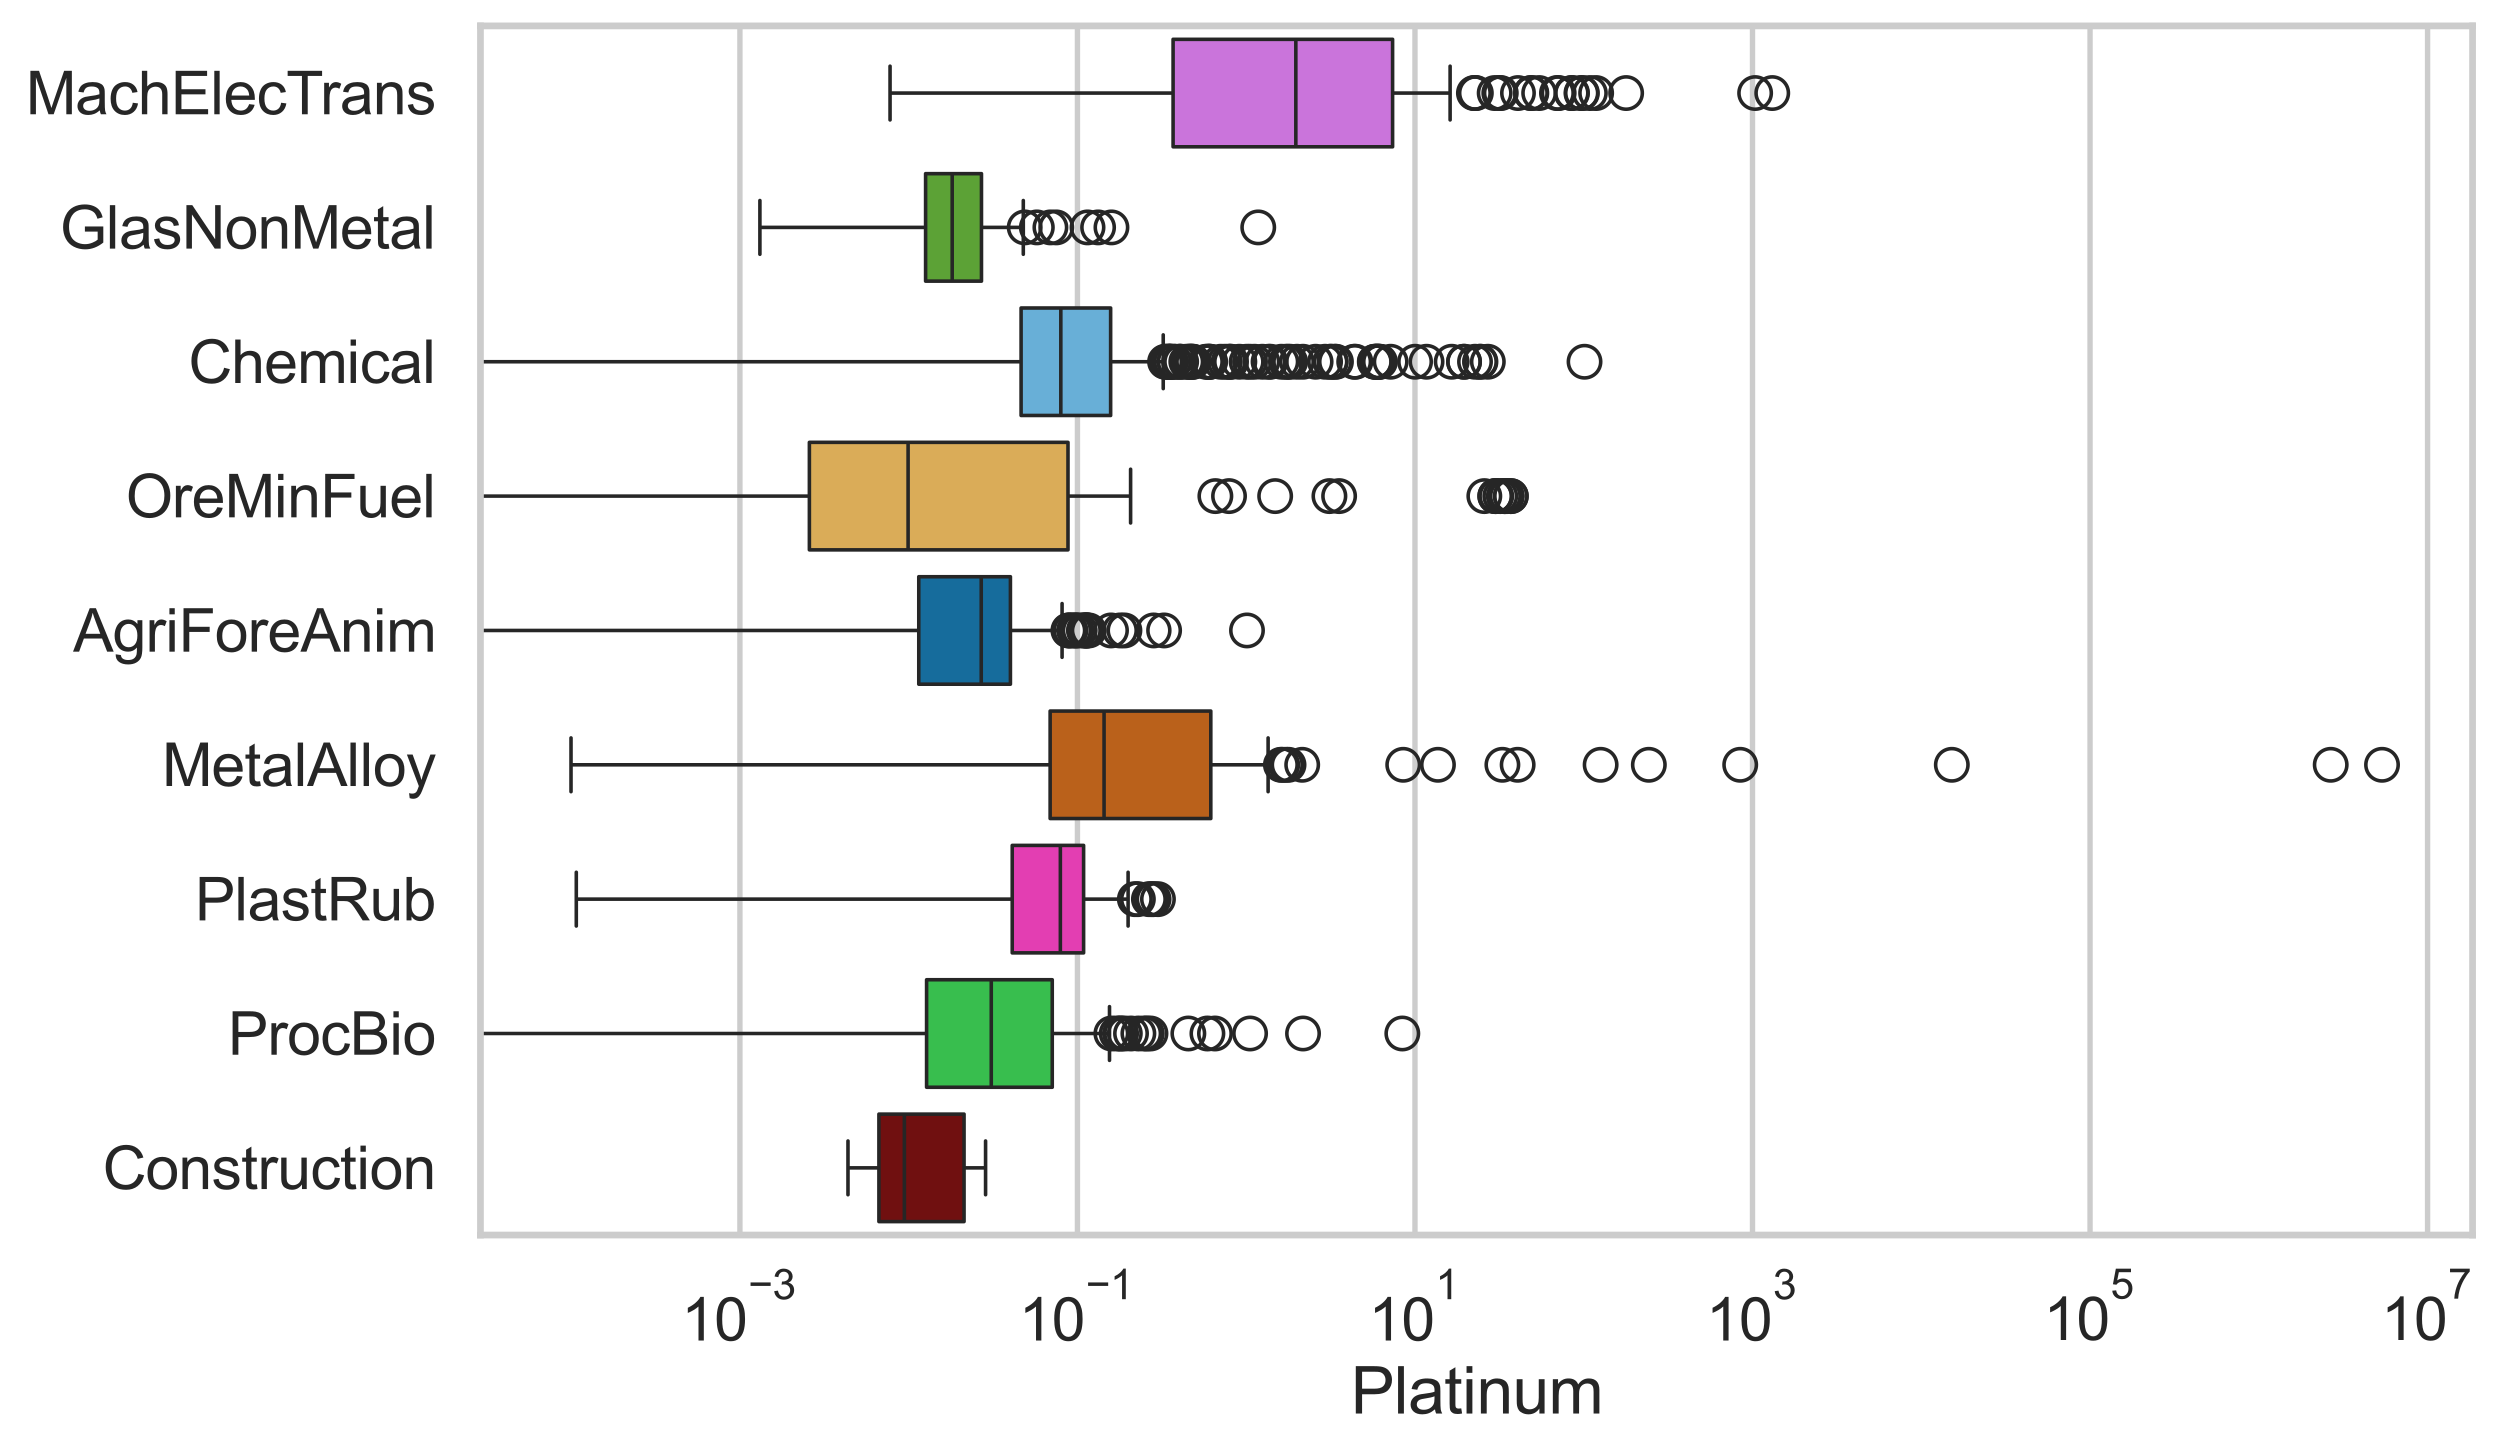 <?xml version="1.0" encoding="utf-8" standalone="no"?>
<!DOCTYPE svg PUBLIC "-//W3C//DTD SVG 1.1//EN"
  "http://www.w3.org/Graphics/SVG/1.1/DTD/svg11.dtd">
<svg xmlns:xlink="http://www.w3.org/1999/xlink" width="695.664pt" height="404.121pt" viewBox="0 0 695.664 404.121" xmlns="http://www.w3.org/2000/svg" version="1.1">
 <defs>
  <style type="text/css">*{stroke-linejoin: round; stroke-linecap: butt}</style>
 </defs>
 <g id="figure_1">
  <g id="patch_1">
   <path d="M 0 404.121 
L 695.664 404.121 
L 695.664 0 
L 0 0 
z
" style="fill: #ffffff"/>
  </g>
  <g id="axes_1">
   <g id="patch_2">
    <path d="M 133.697 343.665 
L 688.031 343.665 
L 688.031 7.2 
L 133.697 7.2 
z
" style="fill: #ffffff"/>
   </g>
   <g id="matplotlib.axis_1">
    <g id="xtick_1">
     <g id="line2d_1">
      <path d="M 205.89 343.665 
L 205.89 7.2 
" clip-path="url(#p54bb81cac9)" style="fill: none; stroke: #cccccc; stroke-width: 1.5; stroke-linecap: round"/>
     </g>
     <g id="text_1">
      <!-- $\mathdefault{10^{-3}}$ -->
      <g style="fill: #262626" transform="translate(189.555 373.18) scale(0.165 -0.165)">
       <defs>
        <path id="ArialMT-31" d="M 2384 0 
L 1822 0 
L 1822 3584 
Q 1619 3391 1289 3197 
Q 959 3003 697 2906 
L 697 3450 
Q 1169 3672 1522 3987 
Q 1875 4303 2022 4600 
L 2384 4600 
L 2384 0 
z
" transform="scale(0.016)"/>
        <path id="ArialMT-30" d="M 266 2259 
Q 266 3072 433 3567 
Q 600 4063 929 4331 
Q 1259 4600 1759 4600 
Q 2128 4600 2406 4451 
Q 2684 4303 2865 4023 
Q 3047 3744 3150 3342 
Q 3253 2941 3253 2259 
Q 3253 1453 3087 958 
Q 2922 463 2592 192 
Q 2263 -78 1759 -78 
Q 1097 -78 719 397 
Q 266 969 266 2259 
z
M 844 2259 
Q 844 1131 1108 757 
Q 1372 384 1759 384 
Q 2147 384 2411 759 
Q 2675 1134 2675 2259 
Q 2675 3391 2411 3762 
Q 2147 4134 1753 4134 
Q 1366 4134 1134 3806 
Q 844 3388 844 2259 
z
" transform="scale(0.016)"/>
        <path id="ArialMT-2212" d="M 3381 1997 
L 356 1997 
L 356 2522 
L 3381 2522 
L 3381 1997 
z
" transform="scale(0.016)"/>
        <path id="ArialMT-33" d="M 269 1209 
L 831 1284 
Q 928 806 1161 595 
Q 1394 384 1728 384 
Q 2125 384 2398 659 
Q 2672 934 2672 1341 
Q 2672 1728 2419 1979 
Q 2166 2231 1775 2231 
Q 1616 2231 1378 2169 
L 1441 2663 
Q 1497 2656 1531 2656 
Q 1891 2656 2178 2843 
Q 2466 3031 2466 3422 
Q 2466 3731 2256 3934 
Q 2047 4138 1716 4138 
Q 1388 4138 1169 3931 
Q 950 3725 888 3313 
L 325 3413 
Q 428 3978 793 4289 
Q 1159 4600 1703 4600 
Q 2078 4600 2393 4439 
Q 2709 4278 2876 4000 
Q 3044 3722 3044 3409 
Q 3044 3113 2884 2869 
Q 2725 2625 2413 2481 
Q 2819 2388 3044 2092 
Q 3269 1797 3269 1353 
Q 3269 753 2831 336 
Q 2394 -81 1725 -81 
Q 1122 -81 723 278 
Q 325 638 269 1209 
z
" transform="scale(0.016)"/>
       </defs>
       <use xlink:href="#ArialMT-31" transform="translate(0 0.994)"/>
       <use xlink:href="#ArialMT-30" transform="translate(55.615 0.994)"/>
       <use xlink:href="#ArialMT-2212" transform="translate(112.973 70.688) scale(0.7)"/>
       <use xlink:href="#ArialMT-33" transform="translate(153.852 70.688) scale(0.7)"/>
      </g>
     </g>
    </g>
    <g id="xtick_2">
     <g id="line2d_2">
      <path d="M 299.814 343.665 
L 299.814 7.2 
" clip-path="url(#p54bb81cac9)" style="fill: none; stroke: #cccccc; stroke-width: 1.5; stroke-linecap: round"/>
     </g>
     <g id="text_2">
      <!-- $\mathdefault{10^{-1}}$ -->
      <g style="fill: #262626" transform="translate(283.479 373.18) scale(0.165 -0.165)">
       <use xlink:href="#ArialMT-31" transform="translate(0 0.994)"/>
       <use xlink:href="#ArialMT-30" transform="translate(55.615 0.994)"/>
       <use xlink:href="#ArialMT-2212" transform="translate(112.973 70.688) scale(0.7)"/>
       <use xlink:href="#ArialMT-31" transform="translate(153.852 70.688) scale(0.7)"/>
      </g>
     </g>
    </g>
    <g id="xtick_3">
     <g id="line2d_3">
      <path d="M 393.739 343.665 
L 393.739 7.2 
" clip-path="url(#p54bb81cac9)" style="fill: none; stroke: #cccccc; stroke-width: 1.5; stroke-linecap: round"/>
     </g>
     <g id="text_3">
      <!-- $\mathdefault{10^{1}}$ -->
      <g style="fill: #262626" transform="translate(380.786 373.18) scale(0.165 -0.165)">
       <use xlink:href="#ArialMT-31" transform="translate(0 0.994)"/>
       <use xlink:href="#ArialMT-30" transform="translate(55.615 0.994)"/>
       <use xlink:href="#ArialMT-31" transform="translate(112.973 70.688) scale(0.7)"/>
      </g>
     </g>
    </g>
    <g id="xtick_4">
     <g id="line2d_4">
      <path d="M 487.663 343.665 
L 487.663 7.2 
" clip-path="url(#p54bb81cac9)" style="fill: none; stroke: #cccccc; stroke-width: 1.5; stroke-linecap: round"/>
     </g>
     <g id="text_4">
      <!-- $\mathdefault{10^{3}}$ -->
      <g style="fill: #262626" transform="translate(474.71 373.18) scale(0.165 -0.165)">
       <use xlink:href="#ArialMT-31" transform="translate(0 0.994)"/>
       <use xlink:href="#ArialMT-30" transform="translate(55.615 0.994)"/>
       <use xlink:href="#ArialMT-33" transform="translate(112.973 70.688) scale(0.7)"/>
      </g>
     </g>
    </g>
    <g id="xtick_5">
     <g id="line2d_5">
      <path d="M 581.587 343.665 
L 581.587 7.2 
" clip-path="url(#p54bb81cac9)" style="fill: none; stroke: #cccccc; stroke-width: 1.5; stroke-linecap: round"/>
     </g>
     <g id="text_5">
      <!-- $\mathdefault{10^{5}}$ -->
      <g style="fill: #262626" transform="translate(568.634 373.015) scale(0.165 -0.165)">
       <defs>
        <path id="ArialMT-35" d="M 266 1200 
L 856 1250 
Q 922 819 1161 601 
Q 1400 384 1738 384 
Q 2144 384 2425 690 
Q 2706 997 2706 1503 
Q 2706 1984 2436 2262 
Q 2166 2541 1728 2541 
Q 1456 2541 1237 2417 
Q 1019 2294 894 2097 
L 366 2166 
L 809 4519 
L 3088 4519 
L 3088 3981 
L 1259 3981 
L 1013 2750 
Q 1425 3038 1878 3038 
Q 2478 3038 2890 2622 
Q 3303 2206 3303 1553 
Q 3303 931 2941 478 
Q 2500 -78 1738 -78 
Q 1113 -78 717 272 
Q 322 622 266 1200 
z
" transform="scale(0.016)"/>
       </defs>
       <use xlink:href="#ArialMT-31" transform="translate(0 0.88)"/>
       <use xlink:href="#ArialMT-30" transform="translate(55.615 0.88)"/>
       <use xlink:href="#ArialMT-35" transform="translate(112.973 70.573) scale(0.7)"/>
      </g>
     </g>
    </g>
    <g id="xtick_6">
     <g id="line2d_6">
      <path d="M 675.511 343.665 
L 675.511 7.2 
" clip-path="url(#p54bb81cac9)" style="fill: none; stroke: #cccccc; stroke-width: 1.5; stroke-linecap: round"/>
     </g>
     <g id="text_6">
      <!-- $\mathdefault{10^{7}}$ -->
      <g style="fill: #262626" transform="translate(662.559 373.015) scale(0.165 -0.165)">
       <defs>
        <path id="ArialMT-37" d="M 303 3981 
L 303 4522 
L 3269 4522 
L 3269 4084 
Q 2831 3619 2401 2847 
Q 1972 2075 1738 1259 
Q 1569 684 1522 0 
L 944 0 
Q 953 541 1156 1306 
Q 1359 2072 1739 2783 
Q 2119 3494 2547 3981 
L 303 3981 
z
" transform="scale(0.016)"/>
       </defs>
       <use xlink:href="#ArialMT-31" transform="translate(0 0.847)"/>
       <use xlink:href="#ArialMT-30" transform="translate(55.615 0.847)"/>
       <use xlink:href="#ArialMT-37" transform="translate(112.973 70.541) scale(0.7)"/>
      </g>
     </g>
    </g>
    <g id="text_7">
     <!-- Platinum -->
     <g style="fill: #262626" transform="translate(375.85 393.344) scale(0.18 -0.18)">
      <defs>
       <path id="ArialMT-50" d="M 494 0 
L 494 4581 
L 2222 4581 
Q 2678 4581 2919 4538 
Q 3256 4481 3484 4323 
Q 3713 4166 3852 3881 
Q 3991 3597 3991 3256 
Q 3991 2672 3619 2267 
Q 3247 1863 2275 1863 
L 1100 1863 
L 1100 0 
L 494 0 
z
M 1100 2403 
L 2284 2403 
Q 2872 2403 3119 2622 
Q 3366 2841 3366 3238 
Q 3366 3525 3220 3729 
Q 3075 3934 2838 4000 
Q 2684 4041 2272 4041 
L 1100 4041 
L 1100 2403 
z
" transform="scale(0.016)"/>
       <path id="ArialMT-6c" d="M 409 0 
L 409 4581 
L 972 4581 
L 972 0 
L 409 0 
z
" transform="scale(0.016)"/>
       <path id="ArialMT-61" d="M 2588 409 
Q 2275 144 1986 34 
Q 1697 -75 1366 -75 
Q 819 -75 525 192 
Q 231 459 231 875 
Q 231 1119 342 1320 
Q 453 1522 633 1644 
Q 813 1766 1038 1828 
Q 1203 1872 1538 1913 
Q 2219 1994 2541 2106 
Q 2544 2222 2544 2253 
Q 2544 2597 2384 2738 
Q 2169 2928 1744 2928 
Q 1347 2928 1158 2789 
Q 969 2650 878 2297 
L 328 2372 
Q 403 2725 575 2942 
Q 747 3159 1072 3276 
Q 1397 3394 1825 3394 
Q 2250 3394 2515 3294 
Q 2781 3194 2906 3042 
Q 3031 2891 3081 2659 
Q 3109 2516 3109 2141 
L 3109 1391 
Q 3109 606 3145 398 
Q 3181 191 3288 0 
L 2700 0 
Q 2613 175 2588 409 
z
M 2541 1666 
Q 2234 1541 1622 1453 
Q 1275 1403 1131 1340 
Q 988 1278 909 1158 
Q 831 1038 831 891 
Q 831 666 1001 516 
Q 1172 366 1500 366 
Q 1825 366 2078 508 
Q 2331 650 2450 897 
Q 2541 1088 2541 1459 
L 2541 1666 
z
" transform="scale(0.016)"/>
       <path id="ArialMT-74" d="M 1650 503 
L 1731 6 
Q 1494 -44 1306 -44 
Q 1000 -44 831 53 
Q 663 150 594 308 
Q 525 466 525 972 
L 525 2881 
L 113 2881 
L 113 3319 
L 525 3319 
L 525 4141 
L 1084 4478 
L 1084 3319 
L 1650 3319 
L 1650 2881 
L 1084 2881 
L 1084 941 
Q 1084 700 1114 631 
Q 1144 563 1211 522 
Q 1278 481 1403 481 
Q 1497 481 1650 503 
z
" transform="scale(0.016)"/>
       <path id="ArialMT-69" d="M 425 3934 
L 425 4581 
L 988 4581 
L 988 3934 
L 425 3934 
z
M 425 0 
L 425 3319 
L 988 3319 
L 988 0 
L 425 0 
z
" transform="scale(0.016)"/>
       <path id="ArialMT-6e" d="M 422 0 
L 422 3319 
L 928 3319 
L 928 2847 
Q 1294 3394 1984 3394 
Q 2284 3394 2536 3286 
Q 2788 3178 2913 3003 
Q 3038 2828 3088 2588 
Q 3119 2431 3119 2041 
L 3119 0 
L 2556 0 
L 2556 2019 
Q 2556 2363 2490 2533 
Q 2425 2703 2258 2804 
Q 2091 2906 1866 2906 
Q 1506 2906 1245 2678 
Q 984 2450 984 1813 
L 984 0 
L 422 0 
z
" transform="scale(0.016)"/>
       <path id="ArialMT-75" d="M 2597 0 
L 2597 488 
Q 2209 -75 1544 -75 
Q 1250 -75 995 37 
Q 741 150 617 320 
Q 494 491 444 738 
Q 409 903 409 1263 
L 409 3319 
L 972 3319 
L 972 1478 
Q 972 1038 1006 884 
Q 1059 663 1231 536 
Q 1403 409 1656 409 
Q 1909 409 2131 539 
Q 2353 669 2445 892 
Q 2538 1116 2538 1541 
L 2538 3319 
L 3100 3319 
L 3100 0 
L 2597 0 
z
" transform="scale(0.016)"/>
       <path id="ArialMT-6d" d="M 422 0 
L 422 3319 
L 925 3319 
L 925 2853 
Q 1081 3097 1340 3245 
Q 1600 3394 1931 3394 
Q 2300 3394 2536 3241 
Q 2772 3088 2869 2813 
Q 3263 3394 3894 3394 
Q 4388 3394 4653 3120 
Q 4919 2847 4919 2278 
L 4919 0 
L 4359 0 
L 4359 2091 
Q 4359 2428 4304 2576 
Q 4250 2725 4106 2815 
Q 3963 2906 3769 2906 
Q 3419 2906 3187 2673 
Q 2956 2441 2956 1928 
L 2956 0 
L 2394 0 
L 2394 2156 
Q 2394 2531 2256 2718 
Q 2119 2906 1806 2906 
Q 1569 2906 1367 2781 
Q 1166 2656 1075 2415 
Q 984 2175 984 1722 
L 984 0 
L 422 0 
z
" transform="scale(0.016)"/>
      </defs>
      <use xlink:href="#ArialMT-50"/>
      <use xlink:href="#ArialMT-6c" transform="translate(66.699 0)"/>
      <use xlink:href="#ArialMT-61" transform="translate(88.916 0)"/>
      <use xlink:href="#ArialMT-74" transform="translate(144.531 0)"/>
      <use xlink:href="#ArialMT-69" transform="translate(172.314 0)"/>
      <use xlink:href="#ArialMT-6e" transform="translate(194.531 0)"/>
      <use xlink:href="#ArialMT-75" transform="translate(250.146 0)"/>
      <use xlink:href="#ArialMT-6d" transform="translate(305.762 0)"/>
     </g>
    </g>
   </g>
   <g id="matplotlib.axis_2">
    <g id="ytick_1">
     <g id="text_8">
      <!-- MachElecTrans -->
      <g style="fill: #262626" transform="translate(7.2 31.798) scale(0.165 -0.165)">
       <defs>
        <path id="ArialMT-4d" d="M 475 0 
L 475 4581 
L 1388 4581 
L 2472 1338 
Q 2622 884 2691 659 
Q 2769 909 2934 1394 
L 4031 4581 
L 4847 4581 
L 4847 0 
L 4263 0 
L 4263 3834 
L 2931 0 
L 2384 0 
L 1059 3900 
L 1059 0 
L 475 0 
z
" transform="scale(0.016)"/>
        <path id="ArialMT-63" d="M 2588 1216 
L 3141 1144 
Q 3050 572 2676 248 
Q 2303 -75 1759 -75 
Q 1078 -75 664 370 
Q 250 816 250 1647 
Q 250 2184 428 2587 
Q 606 2991 970 3192 
Q 1334 3394 1763 3394 
Q 2303 3394 2647 3120 
Q 2991 2847 3088 2344 
L 2541 2259 
Q 2463 2594 2264 2762 
Q 2066 2931 1784 2931 
Q 1359 2931 1093 2626 
Q 828 2322 828 1663 
Q 828 994 1084 691 
Q 1341 388 1753 388 
Q 2084 388 2306 591 
Q 2528 794 2588 1216 
z
" transform="scale(0.016)"/>
        <path id="ArialMT-68" d="M 422 0 
L 422 4581 
L 984 4581 
L 984 2938 
Q 1378 3394 1978 3394 
Q 2347 3394 2619 3248 
Q 2891 3103 3008 2847 
Q 3125 2591 3125 2103 
L 3125 0 
L 2563 0 
L 2563 2103 
Q 2563 2525 2380 2717 
Q 2197 2909 1863 2909 
Q 1613 2909 1392 2779 
Q 1172 2650 1078 2428 
Q 984 2206 984 1816 
L 984 0 
L 422 0 
z
" transform="scale(0.016)"/>
        <path id="ArialMT-45" d="M 506 0 
L 506 4581 
L 3819 4581 
L 3819 4041 
L 1113 4041 
L 1113 2638 
L 3647 2638 
L 3647 2100 
L 1113 2100 
L 1113 541 
L 3925 541 
L 3925 0 
L 506 0 
z
" transform="scale(0.016)"/>
        <path id="ArialMT-65" d="M 2694 1069 
L 3275 997 
Q 3138 488 2766 206 
Q 2394 -75 1816 -75 
Q 1088 -75 661 373 
Q 234 822 234 1631 
Q 234 2469 665 2931 
Q 1097 3394 1784 3394 
Q 2450 3394 2872 2941 
Q 3294 2488 3294 1666 
Q 3294 1616 3291 1516 
L 816 1516 
Q 847 969 1125 678 
Q 1403 388 1819 388 
Q 2128 388 2347 550 
Q 2566 713 2694 1069 
z
M 847 1978 
L 2700 1978 
Q 2663 2397 2488 2606 
Q 2219 2931 1791 2931 
Q 1403 2931 1139 2672 
Q 875 2413 847 1978 
z
" transform="scale(0.016)"/>
        <path id="ArialMT-54" d="M 1659 0 
L 1659 4041 
L 150 4041 
L 150 4581 
L 3781 4581 
L 3781 4041 
L 2266 4041 
L 2266 0 
L 1659 0 
z
" transform="scale(0.016)"/>
        <path id="ArialMT-72" d="M 416 0 
L 416 3319 
L 922 3319 
L 922 2816 
Q 1116 3169 1280 3281 
Q 1444 3394 1641 3394 
Q 1925 3394 2219 3213 
L 2025 2691 
Q 1819 2813 1613 2813 
Q 1428 2813 1281 2702 
Q 1134 2591 1072 2394 
Q 978 2094 978 1738 
L 978 0 
L 416 0 
z
" transform="scale(0.016)"/>
        <path id="ArialMT-73" d="M 197 991 
L 753 1078 
Q 800 744 1014 566 
Q 1228 388 1613 388 
Q 2000 388 2187 545 
Q 2375 703 2375 916 
Q 2375 1106 2209 1216 
Q 2094 1291 1634 1406 
Q 1016 1563 777 1677 
Q 538 1791 414 1992 
Q 291 2194 291 2438 
Q 291 2659 392 2848 
Q 494 3038 669 3163 
Q 800 3259 1026 3326 
Q 1253 3394 1513 3394 
Q 1903 3394 2198 3281 
Q 2494 3169 2634 2976 
Q 2775 2784 2828 2463 
L 2278 2388 
Q 2241 2644 2061 2787 
Q 1881 2931 1553 2931 
Q 1166 2931 1000 2803 
Q 834 2675 834 2503 
Q 834 2394 903 2306 
Q 972 2216 1119 2156 
Q 1203 2125 1616 2013 
Q 2213 1853 2448 1751 
Q 2684 1650 2818 1456 
Q 2953 1263 2953 975 
Q 2953 694 2789 445 
Q 2625 197 2315 61 
Q 2006 -75 1616 -75 
Q 969 -75 630 194 
Q 291 463 197 991 
z
" transform="scale(0.016)"/>
       </defs>
       <use xlink:href="#ArialMT-4d"/>
       <use xlink:href="#ArialMT-61" transform="translate(83.301 0)"/>
       <use xlink:href="#ArialMT-63" transform="translate(138.916 0)"/>
       <use xlink:href="#ArialMT-68" transform="translate(188.916 0)"/>
       <use xlink:href="#ArialMT-45" transform="translate(244.531 0)"/>
       <use xlink:href="#ArialMT-6c" transform="translate(311.23 0)"/>
       <use xlink:href="#ArialMT-65" transform="translate(333.447 0)"/>
       <use xlink:href="#ArialMT-63" transform="translate(389.062 0)"/>
       <use xlink:href="#ArialMT-54" transform="translate(439.062 0)"/>
       <use xlink:href="#ArialMT-72" transform="translate(496.396 0)"/>
       <use xlink:href="#ArialMT-61" transform="translate(529.697 0)"/>
       <use xlink:href="#ArialMT-6e" transform="translate(585.312 0)"/>
       <use xlink:href="#ArialMT-73" transform="translate(640.928 0)"/>
      </g>
     </g>
    </g>
    <g id="ytick_2">
     <g id="text_9">
      <!-- GlasNonMetal -->
      <g style="fill: #262626" transform="translate(16.659 69.183) scale(0.165 -0.165)">
       <defs>
        <path id="ArialMT-47" d="M 2638 1797 
L 2638 2334 
L 4578 2338 
L 4578 638 
Q 4131 281 3656 101 
Q 3181 -78 2681 -78 
Q 2006 -78 1454 211 
Q 903 500 622 1047 
Q 341 1594 341 2269 
Q 341 2938 620 3517 
Q 900 4097 1425 4378 
Q 1950 4659 2634 4659 
Q 3131 4659 3532 4498 
Q 3934 4338 4162 4050 
Q 4391 3763 4509 3300 
L 3963 3150 
Q 3859 3500 3706 3700 
Q 3553 3900 3268 4020 
Q 2984 4141 2638 4141 
Q 2222 4141 1919 4014 
Q 1616 3888 1430 3681 
Q 1244 3475 1141 3228 
Q 966 2803 966 2306 
Q 966 1694 1177 1281 
Q 1388 869 1791 669 
Q 2194 469 2647 469 
Q 3041 469 3416 620 
Q 3791 772 3984 944 
L 3984 1797 
L 2638 1797 
z
" transform="scale(0.016)"/>
        <path id="ArialMT-4e" d="M 488 0 
L 488 4581 
L 1109 4581 
L 3516 984 
L 3516 4581 
L 4097 4581 
L 4097 0 
L 3475 0 
L 1069 3600 
L 1069 0 
L 488 0 
z
" transform="scale(0.016)"/>
        <path id="ArialMT-6f" d="M 213 1659 
Q 213 2581 725 3025 
Q 1153 3394 1769 3394 
Q 2453 3394 2887 2945 
Q 3322 2497 3322 1706 
Q 3322 1066 3130 698 
Q 2938 331 2570 128 
Q 2203 -75 1769 -75 
Q 1072 -75 642 372 
Q 213 819 213 1659 
z
M 791 1659 
Q 791 1022 1069 705 
Q 1347 388 1769 388 
Q 2188 388 2466 706 
Q 2744 1025 2744 1678 
Q 2744 2294 2464 2611 
Q 2184 2928 1769 2928 
Q 1347 2928 1069 2612 
Q 791 2297 791 1659 
z
" transform="scale(0.016)"/>
       </defs>
       <use xlink:href="#ArialMT-47"/>
       <use xlink:href="#ArialMT-6c" transform="translate(77.783 0)"/>
       <use xlink:href="#ArialMT-61" transform="translate(100 0)"/>
       <use xlink:href="#ArialMT-73" transform="translate(155.615 0)"/>
       <use xlink:href="#ArialMT-4e" transform="translate(205.615 0)"/>
       <use xlink:href="#ArialMT-6f" transform="translate(277.832 0)"/>
       <use xlink:href="#ArialMT-6e" transform="translate(333.447 0)"/>
       <use xlink:href="#ArialMT-4d" transform="translate(389.062 0)"/>
       <use xlink:href="#ArialMT-65" transform="translate(472.363 0)"/>
       <use xlink:href="#ArialMT-74" transform="translate(527.979 0)"/>
       <use xlink:href="#ArialMT-61" transform="translate(555.762 0)"/>
       <use xlink:href="#ArialMT-6c" transform="translate(611.377 0)"/>
      </g>
     </g>
    </g>
    <g id="ytick_3">
     <g id="text_10">
      <!-- Chemical -->
      <g style="fill: #262626" transform="translate(52.428 106.568) scale(0.165 -0.165)">
       <defs>
        <path id="ArialMT-43" d="M 3763 1606 
L 4369 1453 
Q 4178 706 3683 314 
Q 3188 -78 2472 -78 
Q 1731 -78 1267 223 
Q 803 525 561 1097 
Q 319 1669 319 2325 
Q 319 3041 592 3573 
Q 866 4106 1370 4382 
Q 1875 4659 2481 4659 
Q 3169 4659 3637 4309 
Q 4106 3959 4291 3325 
L 3694 3184 
Q 3534 3684 3231 3912 
Q 2928 4141 2469 4141 
Q 1941 4141 1586 3887 
Q 1231 3634 1087 3207 
Q 944 2781 944 2328 
Q 944 1744 1114 1308 
Q 1284 872 1643 656 
Q 2003 441 2422 441 
Q 2931 441 3284 734 
Q 3638 1028 3763 1606 
z
" transform="scale(0.016)"/>
       </defs>
       <use xlink:href="#ArialMT-43"/>
       <use xlink:href="#ArialMT-68" transform="translate(72.217 0)"/>
       <use xlink:href="#ArialMT-65" transform="translate(127.832 0)"/>
       <use xlink:href="#ArialMT-6d" transform="translate(183.447 0)"/>
       <use xlink:href="#ArialMT-69" transform="translate(266.748 0)"/>
       <use xlink:href="#ArialMT-63" transform="translate(288.965 0)"/>
       <use xlink:href="#ArialMT-61" transform="translate(338.965 0)"/>
       <use xlink:href="#ArialMT-6c" transform="translate(394.58 0)"/>
      </g>
     </g>
    </g>
    <g id="ytick_4">
     <g id="text_11">
      <!-- OreMinFuel -->
      <g style="fill: #262626" transform="translate(35.013 143.953) scale(0.165 -0.165)">
       <defs>
        <path id="ArialMT-4f" d="M 309 2231 
Q 309 3372 921 4017 
Q 1534 4663 2503 4663 
Q 3138 4663 3647 4359 
Q 4156 4056 4423 3514 
Q 4691 2972 4691 2284 
Q 4691 1588 4409 1038 
Q 4128 488 3612 205 
Q 3097 -78 2500 -78 
Q 1853 -78 1343 234 
Q 834 547 571 1087 
Q 309 1628 309 2231 
z
M 934 2222 
Q 934 1394 1379 917 
Q 1825 441 2497 441 
Q 3181 441 3623 922 
Q 4066 1403 4066 2288 
Q 4066 2847 3877 3264 
Q 3688 3681 3323 3911 
Q 2959 4141 2506 4141 
Q 1863 4141 1398 3698 
Q 934 3256 934 2222 
z
" transform="scale(0.016)"/>
        <path id="ArialMT-46" d="M 525 0 
L 525 4581 
L 3616 4581 
L 3616 4041 
L 1131 4041 
L 1131 2622 
L 3281 2622 
L 3281 2081 
L 1131 2081 
L 1131 0 
L 525 0 
z
" transform="scale(0.016)"/>
       </defs>
       <use xlink:href="#ArialMT-4f"/>
       <use xlink:href="#ArialMT-72" transform="translate(77.783 0)"/>
       <use xlink:href="#ArialMT-65" transform="translate(111.084 0)"/>
       <use xlink:href="#ArialMT-4d" transform="translate(166.699 0)"/>
       <use xlink:href="#ArialMT-69" transform="translate(250 0)"/>
       <use xlink:href="#ArialMT-6e" transform="translate(272.217 0)"/>
       <use xlink:href="#ArialMT-46" transform="translate(327.832 0)"/>
       <use xlink:href="#ArialMT-75" transform="translate(388.916 0)"/>
       <use xlink:href="#ArialMT-65" transform="translate(444.531 0)"/>
       <use xlink:href="#ArialMT-6c" transform="translate(500.146 0)"/>
      </g>
     </g>
    </g>
    <g id="ytick_5">
     <g id="text_12">
      <!-- AgriForeAnim -->
      <g style="fill: #262626" transform="translate(20.341 181.337) scale(0.165 -0.165)">
       <defs>
        <path id="ArialMT-41" d="M -9 0 
L 1750 4581 
L 2403 4581 
L 4278 0 
L 3588 0 
L 3053 1388 
L 1138 1388 
L 634 0 
L -9 0 
z
M 1313 1881 
L 2866 1881 
L 2388 3150 
Q 2169 3728 2063 4100 
Q 1975 3659 1816 3225 
L 1313 1881 
z
" transform="scale(0.016)"/>
        <path id="ArialMT-67" d="M 319 -275 
L 866 -356 
Q 900 -609 1056 -725 
Q 1266 -881 1628 -881 
Q 2019 -881 2231 -725 
Q 2444 -569 2519 -288 
Q 2563 -116 2559 434 
Q 2191 0 1641 0 
Q 956 0 581 494 
Q 206 988 206 1678 
Q 206 2153 378 2554 
Q 550 2956 876 3175 
Q 1203 3394 1644 3394 
Q 2231 3394 2613 2919 
L 2613 3319 
L 3131 3319 
L 3131 450 
Q 3131 -325 2973 -648 
Q 2816 -972 2473 -1159 
Q 2131 -1347 1631 -1347 
Q 1038 -1347 672 -1080 
Q 306 -813 319 -275 
z
M 784 1719 
Q 784 1066 1043 766 
Q 1303 466 1694 466 
Q 2081 466 2343 764 
Q 2606 1063 2606 1700 
Q 2606 2309 2336 2618 
Q 2066 2928 1684 2928 
Q 1309 2928 1046 2623 
Q 784 2319 784 1719 
z
" transform="scale(0.016)"/>
       </defs>
       <use xlink:href="#ArialMT-41"/>
       <use xlink:href="#ArialMT-67" transform="translate(66.699 0)"/>
       <use xlink:href="#ArialMT-72" transform="translate(122.314 0)"/>
       <use xlink:href="#ArialMT-69" transform="translate(155.615 0)"/>
       <use xlink:href="#ArialMT-46" transform="translate(177.832 0)"/>
       <use xlink:href="#ArialMT-6f" transform="translate(238.916 0)"/>
       <use xlink:href="#ArialMT-72" transform="translate(294.531 0)"/>
       <use xlink:href="#ArialMT-65" transform="translate(327.832 0)"/>
       <use xlink:href="#ArialMT-41" transform="translate(383.447 0)"/>
       <use xlink:href="#ArialMT-6e" transform="translate(450.146 0)"/>
       <use xlink:href="#ArialMT-69" transform="translate(505.762 0)"/>
       <use xlink:href="#ArialMT-6d" transform="translate(527.979 0)"/>
      </g>
     </g>
    </g>
    <g id="ytick_6">
     <g id="text_13">
      <!-- MetalAlloy -->
      <g style="fill: #262626" transform="translate(45.088 218.722) scale(0.165 -0.165)">
       <defs>
        <path id="ArialMT-79" d="M 397 -1278 
L 334 -750 
Q 519 -800 656 -800 
Q 844 -800 956 -737 
Q 1069 -675 1141 -563 
Q 1194 -478 1313 -144 
Q 1328 -97 1363 -6 
L 103 3319 
L 709 3319 
L 1400 1397 
Q 1534 1031 1641 628 
Q 1738 1016 1872 1384 
L 2581 3319 
L 3144 3319 
L 1881 -56 
Q 1678 -603 1566 -809 
Q 1416 -1088 1222 -1217 
Q 1028 -1347 759 -1347 
Q 597 -1347 397 -1278 
z
" transform="scale(0.016)"/>
       </defs>
       <use xlink:href="#ArialMT-4d"/>
       <use xlink:href="#ArialMT-65" transform="translate(83.301 0)"/>
       <use xlink:href="#ArialMT-74" transform="translate(138.916 0)"/>
       <use xlink:href="#ArialMT-61" transform="translate(166.699 0)"/>
       <use xlink:href="#ArialMT-6c" transform="translate(222.314 0)"/>
       <use xlink:href="#ArialMT-41" transform="translate(244.531 0)"/>
       <use xlink:href="#ArialMT-6c" transform="translate(311.23 0)"/>
       <use xlink:href="#ArialMT-6c" transform="translate(333.447 0)"/>
       <use xlink:href="#ArialMT-6f" transform="translate(355.664 0)"/>
       <use xlink:href="#ArialMT-79" transform="translate(411.279 0)"/>
      </g>
     </g>
    </g>
    <g id="ytick_7">
     <g id="text_14">
      <!-- PlastRub -->
      <g style="fill: #262626" transform="translate(54.248 256.107) scale(0.165 -0.165)">
       <defs>
        <path id="ArialMT-52" d="M 503 0 
L 503 4581 
L 2534 4581 
Q 3147 4581 3465 4457 
Q 3784 4334 3975 4021 
Q 4166 3709 4166 3331 
Q 4166 2844 3850 2509 
Q 3534 2175 2875 2084 
Q 3116 1969 3241 1856 
Q 3506 1613 3744 1247 
L 4541 0 
L 3778 0 
L 3172 953 
Q 2906 1366 2734 1584 
Q 2563 1803 2427 1890 
Q 2291 1978 2150 2013 
Q 2047 2034 1813 2034 
L 1109 2034 
L 1109 0 
L 503 0 
z
M 1109 2559 
L 2413 2559 
Q 2828 2559 3062 2645 
Q 3297 2731 3419 2920 
Q 3541 3109 3541 3331 
Q 3541 3656 3305 3865 
Q 3069 4075 2559 4075 
L 1109 4075 
L 1109 2559 
z
" transform="scale(0.016)"/>
        <path id="ArialMT-62" d="M 941 0 
L 419 0 
L 419 4581 
L 981 4581 
L 981 2947 
Q 1338 3394 1891 3394 
Q 2197 3394 2470 3270 
Q 2744 3147 2920 2923 
Q 3097 2700 3197 2384 
Q 3297 2069 3297 1709 
Q 3297 856 2875 390 
Q 2453 -75 1863 -75 
Q 1275 -75 941 416 
L 941 0 
z
M 934 1684 
Q 934 1088 1097 822 
Q 1363 388 1816 388 
Q 2184 388 2453 708 
Q 2722 1028 2722 1663 
Q 2722 2313 2464 2622 
Q 2206 2931 1841 2931 
Q 1472 2931 1203 2611 
Q 934 2291 934 1684 
z
" transform="scale(0.016)"/>
       </defs>
       <use xlink:href="#ArialMT-50"/>
       <use xlink:href="#ArialMT-6c" transform="translate(66.699 0)"/>
       <use xlink:href="#ArialMT-61" transform="translate(88.916 0)"/>
       <use xlink:href="#ArialMT-73" transform="translate(144.531 0)"/>
       <use xlink:href="#ArialMT-74" transform="translate(194.531 0)"/>
       <use xlink:href="#ArialMT-52" transform="translate(222.314 0)"/>
       <use xlink:href="#ArialMT-75" transform="translate(294.531 0)"/>
       <use xlink:href="#ArialMT-62" transform="translate(350.146 0)"/>
      </g>
     </g>
    </g>
    <g id="ytick_8">
     <g id="text_15">
      <!-- ProcBio -->
      <g style="fill: #262626" transform="translate(63.424 293.492) scale(0.165 -0.165)">
       <defs>
        <path id="ArialMT-42" d="M 469 0 
L 469 4581 
L 2188 4581 
Q 2713 4581 3030 4442 
Q 3347 4303 3526 4014 
Q 3706 3725 3706 3409 
Q 3706 3116 3547 2856 
Q 3388 2597 3066 2438 
Q 3481 2316 3704 2022 
Q 3928 1728 3928 1328 
Q 3928 1006 3792 729 
Q 3656 453 3456 303 
Q 3256 153 2954 76 
Q 2653 0 2216 0 
L 469 0 
z
M 1075 2656 
L 2066 2656 
Q 2469 2656 2644 2709 
Q 2875 2778 2992 2937 
Q 3109 3097 3109 3338 
Q 3109 3566 3000 3739 
Q 2891 3913 2687 3977 
Q 2484 4041 1991 4041 
L 1075 4041 
L 1075 2656 
z
M 1075 541 
L 2216 541 
Q 2509 541 2628 563 
Q 2838 600 2978 687 
Q 3119 775 3209 942 
Q 3300 1109 3300 1328 
Q 3300 1584 3169 1773 
Q 3038 1963 2805 2039 
Q 2572 2116 2134 2116 
L 1075 2116 
L 1075 541 
z
" transform="scale(0.016)"/>
       </defs>
       <use xlink:href="#ArialMT-50"/>
       <use xlink:href="#ArialMT-72" transform="translate(66.699 0)"/>
       <use xlink:href="#ArialMT-6f" transform="translate(100 0)"/>
       <use xlink:href="#ArialMT-63" transform="translate(155.615 0)"/>
       <use xlink:href="#ArialMT-42" transform="translate(205.615 0)"/>
       <use xlink:href="#ArialMT-69" transform="translate(272.314 0)"/>
       <use xlink:href="#ArialMT-6f" transform="translate(294.531 0)"/>
      </g>
     </g>
    </g>
    <g id="ytick_9">
     <g id="text_16">
      <!-- Construction -->
      <g style="fill: #262626" transform="translate(28.575 330.877) scale(0.165 -0.165)">
       <use xlink:href="#ArialMT-43"/>
       <use xlink:href="#ArialMT-6f" transform="translate(72.217 0)"/>
       <use xlink:href="#ArialMT-6e" transform="translate(127.832 0)"/>
       <use xlink:href="#ArialMT-73" transform="translate(183.447 0)"/>
       <use xlink:href="#ArialMT-74" transform="translate(233.447 0)"/>
       <use xlink:href="#ArialMT-72" transform="translate(261.23 0)"/>
       <use xlink:href="#ArialMT-75" transform="translate(294.531 0)"/>
       <use xlink:href="#ArialMT-63" transform="translate(350.146 0)"/>
       <use xlink:href="#ArialMT-74" transform="translate(400.146 0)"/>
       <use xlink:href="#ArialMT-69" transform="translate(427.93 0)"/>
       <use xlink:href="#ArialMT-6f" transform="translate(450.146 0)"/>
       <use xlink:href="#ArialMT-6e" transform="translate(505.762 0)"/>
      </g>
     </g>
    </g>
   </g>
   <g id="patch_3">
    <path d="M 326.431 10.938 
L 326.431 40.846 
L 387.51 40.846 
L 387.51 10.938 
L 326.431 10.938 
z
" clip-path="url(#p54bb81cac9)" style="fill: #ca74db; stroke: #262626; stroke-linejoin: miter"/>
   </g>
   <g id="line2d_7">
    <path d="M 326.431 25.892 
L 247.67 25.892 
" clip-path="url(#p54bb81cac9)" style="fill: none; stroke: #262626"/>
   </g>
   <g id="line2d_8">
    <path d="M 387.51 25.892 
L 403.517 25.892 
" clip-path="url(#p54bb81cac9)" style="fill: none; stroke: #262626"/>
   </g>
   <g id="line2d_9">
    <path d="M 247.67 18.415 
L 247.67 33.369 
" clip-path="url(#p54bb81cac9)" style="fill: none; stroke: #262626; stroke-linecap: round"/>
   </g>
   <g id="line2d_10">
    <path d="M 403.517 18.415 
L 403.517 33.369 
" clip-path="url(#p54bb81cac9)" style="fill: none; stroke: #262626; stroke-linecap: round"/>
   </g>
   <g id="line2d_11">
    <defs>
     <path id="me10e3914fe" d="M 0 4.5 
C 1.193 4.5 2.338 4.026 3.182 3.182 
C 4.026 2.338 4.5 1.193 4.5 0 
C 4.5 -1.193 4.026 -2.338 3.182 -3.182 
C 2.338 -4.026 1.193 -4.5 0 -4.5 
C -1.193 -4.5 -2.338 -4.026 -3.182 -3.182 
C -4.026 -2.338 -4.5 -1.193 -4.5 0 
C -4.5 1.193 -4.026 2.338 -3.182 3.182 
C -2.338 4.026 -1.193 4.5 0 4.5 
z
" style="stroke: #262626"/>
    </defs>
    <g clip-path="url(#p54bb81cac9)">
     <use xlink:href="#me10e3914fe" x="437.324" y="25.892" style="fill-opacity: 0; stroke: #262626"/>
     <use xlink:href="#me10e3914fe" x="488.393" y="25.892" style="fill-opacity: 0; stroke: #262626"/>
     <use xlink:href="#me10e3914fe" x="440.063" y="25.892" style="fill-opacity: 0; stroke: #262626"/>
     <use xlink:href="#me10e3914fe" x="444.151" y="25.892" style="fill-opacity: 0; stroke: #262626"/>
     <use xlink:href="#me10e3914fe" x="417.204" y="25.892" style="fill-opacity: 0; stroke: #262626"/>
     <use xlink:href="#me10e3914fe" x="417.613" y="25.892" style="fill-opacity: 0; stroke: #262626"/>
     <use xlink:href="#me10e3914fe" x="410.676" y="25.892" style="fill-opacity: 0; stroke: #262626"/>
     <use xlink:href="#me10e3914fe" x="410.142" y="25.892" style="fill-opacity: 0; stroke: #262626"/>
     <use xlink:href="#me10e3914fe" x="426.118" y="25.892" style="fill-opacity: 0; stroke: #262626"/>
     <use xlink:href="#me10e3914fe" x="440.184" y="25.892" style="fill-opacity: 0; stroke: #262626"/>
     <use xlink:href="#me10e3914fe" x="433.717" y="25.892" style="fill-opacity: 0; stroke: #262626"/>
     <use xlink:href="#me10e3914fe" x="415.916" y="25.892" style="fill-opacity: 0; stroke: #262626"/>
     <use xlink:href="#me10e3914fe" x="426.007" y="25.892" style="fill-opacity: 0; stroke: #262626"/>
     <use xlink:href="#me10e3914fe" x="452.499" y="25.892" style="fill-opacity: 0; stroke: #262626"/>
     <use xlink:href="#me10e3914fe" x="437.436" y="25.892" style="fill-opacity: 0; stroke: #262626"/>
     <use xlink:href="#me10e3914fe" x="433.25" y="25.892" style="fill-opacity: 0; stroke: #262626"/>
     <use xlink:href="#me10e3914fe" x="493.155" y="25.892" style="fill-opacity: 0; stroke: #262626"/>
     <use xlink:href="#me10e3914fe" x="442.401" y="25.892" style="fill-opacity: 0; stroke: #262626"/>
     <use xlink:href="#me10e3914fe" x="428.298" y="25.892" style="fill-opacity: 0; stroke: #262626"/>
     <use xlink:href="#me10e3914fe" x="410.425" y="25.892" style="fill-opacity: 0; stroke: #262626"/>
     <use xlink:href="#me10e3914fe" x="422.398" y="25.892" style="fill-opacity: 0; stroke: #262626"/>
    </g>
   </g>
   <g id="patch_4">
    <path d="M 257.562 48.323 
L 257.562 78.231 
L 273.11 78.231 
L 273.11 48.323 
L 257.562 48.323 
z
" clip-path="url(#p54bb81cac9)" style="fill: #5ca236; stroke: #262626; stroke-linejoin: miter"/>
   </g>
   <g id="line2d_12">
    <path d="M 257.562 63.277 
L 211.454 63.277 
" clip-path="url(#p54bb81cac9)" style="fill: none; stroke: #262626"/>
   </g>
   <g id="line2d_13">
    <path d="M 273.11 63.277 
L 284.749 63.277 
" clip-path="url(#p54bb81cac9)" style="fill: none; stroke: #262626"/>
   </g>
   <g id="line2d_14">
    <path d="M 211.454 55.8 
L 211.454 70.754 
" clip-path="url(#p54bb81cac9)" style="fill: none; stroke: #262626; stroke-linecap: round"/>
   </g>
   <g id="line2d_15">
    <path d="M 284.749 55.8 
L 284.749 70.754 
" clip-path="url(#p54bb81cac9)" style="fill: none; stroke: #262626; stroke-linecap: round"/>
   </g>
   <g id="line2d_16">
    <g clip-path="url(#p54bb81cac9)">
     <use xlink:href="#me10e3914fe" x="-1" y="63.277" style="fill-opacity: 0; stroke: #262626"/>
     <use xlink:href="#me10e3914fe" x="350.124" y="63.277" style="fill-opacity: 0; stroke: #262626"/>
     <use xlink:href="#me10e3914fe" x="288.516" y="63.277" style="fill-opacity: 0; stroke: #262626"/>
     <use xlink:href="#me10e3914fe" x="302.622" y="63.277" style="fill-opacity: 0; stroke: #262626"/>
     <use xlink:href="#me10e3914fe" x="293.918" y="63.277" style="fill-opacity: 0; stroke: #262626"/>
     <use xlink:href="#me10e3914fe" x="285.138" y="63.277" style="fill-opacity: 0; stroke: #262626"/>
     <use xlink:href="#me10e3914fe" x="305.558" y="63.277" style="fill-opacity: 0; stroke: #262626"/>
     <use xlink:href="#me10e3914fe" x="292.292" y="63.277" style="fill-opacity: 0; stroke: #262626"/>
     <use xlink:href="#me10e3914fe" x="309.276" y="63.277" style="fill-opacity: 0; stroke: #262626"/>
    </g>
   </g>
   <g id="patch_5">
    <path d="M 284.135 85.708 
L 284.135 115.616 
L 309.052 115.616 
L 309.052 85.708 
L 284.135 85.708 
z
" clip-path="url(#p54bb81cac9)" style="fill: #68afd7; stroke: #262626; stroke-linejoin: miter"/>
   </g>
   <g id="line2d_17">
    <path d="M 284.135 100.662 
L -1 100.662 
" clip-path="url(#p54bb81cac9)" style="fill: none; stroke: #262626"/>
   </g>
   <g id="line2d_18">
    <path d="M 309.052 100.662 
L 323.687 100.662 
" clip-path="url(#p54bb81cac9)" style="fill: none; stroke: #262626"/>
   </g>
   <g id="line2d_19">
    <path clip-path="url(#p54bb81cac9)" style="fill: none; stroke: #262626; stroke-linecap: round"/>
   </g>
   <g id="line2d_20">
    <path d="M 323.687 93.185 
L 323.687 108.139 
" clip-path="url(#p54bb81cac9)" style="fill: none; stroke: #262626; stroke-linecap: round"/>
   </g>
   <g id="line2d_21">
    <g clip-path="url(#p54bb81cac9)">
     <use xlink:href="#me10e3914fe" x="332.025" y="100.662" style="fill-opacity: 0; stroke: #262626"/>
     <use xlink:href="#me10e3914fe" x="370.231" y="100.662" style="fill-opacity: 0; stroke: #262626"/>
     <use xlink:href="#me10e3914fe" x="410.445" y="100.662" style="fill-opacity: 0; stroke: #262626"/>
     <use xlink:href="#me10e3914fe" x="325.759" y="100.662" style="fill-opacity: 0; stroke: #262626"/>
     <use xlink:href="#me10e3914fe" x="326.803" y="100.662" style="fill-opacity: 0; stroke: #262626"/>
     <use xlink:href="#me10e3914fe" x="324.201" y="100.662" style="fill-opacity: 0; stroke: #262626"/>
     <use xlink:href="#me10e3914fe" x="411.962" y="100.662" style="fill-opacity: 0; stroke: #262626"/>
     <use xlink:href="#me10e3914fe" x="366.087" y="100.662" style="fill-opacity: 0; stroke: #262626"/>
     <use xlink:href="#me10e3914fe" x="325.63" y="100.662" style="fill-opacity: 0; stroke: #262626"/>
     <use xlink:href="#me10e3914fe" x="336.616" y="100.662" style="fill-opacity: 0; stroke: #262626"/>
     <use xlink:href="#me10e3914fe" x="376.829" y="100.662" style="fill-opacity: 0; stroke: #262626"/>
     <use xlink:href="#me10e3914fe" x="407.393" y="100.662" style="fill-opacity: 0; stroke: #262626"/>
     <use xlink:href="#me10e3914fe" x="382.555" y="100.662" style="fill-opacity: 0; stroke: #262626"/>
     <use xlink:href="#me10e3914fe" x="411.841" y="100.662" style="fill-opacity: 0; stroke: #262626"/>
     <use xlink:href="#me10e3914fe" x="352.998" y="100.662" style="fill-opacity: 0; stroke: #262626"/>
     <use xlink:href="#me10e3914fe" x="349.107" y="100.662" style="fill-opacity: 0; stroke: #262626"/>
     <use xlink:href="#me10e3914fe" x="440.921" y="100.662" style="fill-opacity: 0; stroke: #262626"/>
     <use xlink:href="#me10e3914fe" x="359.011" y="100.662" style="fill-opacity: 0; stroke: #262626"/>
     <use xlink:href="#me10e3914fe" x="382.93" y="100.662" style="fill-opacity: 0; stroke: #262626"/>
     <use xlink:href="#me10e3914fe" x="386.968" y="100.662" style="fill-opacity: 0; stroke: #262626"/>
     <use xlink:href="#me10e3914fe" x="356.554" y="100.662" style="fill-opacity: 0; stroke: #262626"/>
     <use xlink:href="#me10e3914fe" x="393.765" y="100.662" style="fill-opacity: 0; stroke: #262626"/>
     <use xlink:href="#me10e3914fe" x="336.4" y="100.662" style="fill-opacity: 0; stroke: #262626"/>
     <use xlink:href="#me10e3914fe" x="342.55" y="100.662" style="fill-opacity: 0; stroke: #262626"/>
     <use xlink:href="#me10e3914fe" x="407.393" y="100.662" style="fill-opacity: 0; stroke: #262626"/>
     <use xlink:href="#me10e3914fe" x="342.301" y="100.662" style="fill-opacity: 0; stroke: #262626"/>
     <use xlink:href="#me10e3914fe" x="371.748" y="100.662" style="fill-opacity: 0; stroke: #262626"/>
     <use xlink:href="#me10e3914fe" x="368.726" y="100.662" style="fill-opacity: 0; stroke: #262626"/>
     <use xlink:href="#me10e3914fe" x="324.458" y="100.662" style="fill-opacity: 0; stroke: #262626"/>
     <use xlink:href="#me10e3914fe" x="377.164" y="100.662" style="fill-opacity: 0; stroke: #262626"/>
     <use xlink:href="#me10e3914fe" x="325.3" y="100.662" style="fill-opacity: 0; stroke: #262626"/>
     <use xlink:href="#me10e3914fe" x="339.669" y="100.662" style="fill-opacity: 0; stroke: #262626"/>
     <use xlink:href="#me10e3914fe" x="357.831" y="100.662" style="fill-opacity: 0; stroke: #262626"/>
     <use xlink:href="#me10e3914fe" x="325.791" y="100.662" style="fill-opacity: 0; stroke: #262626"/>
     <use xlink:href="#me10e3914fe" x="353.513" y="100.662" style="fill-opacity: 0; stroke: #262626"/>
     <use xlink:href="#me10e3914fe" x="371.409" y="100.662" style="fill-opacity: 0; stroke: #262626"/>
     <use xlink:href="#me10e3914fe" x="358.398" y="100.662" style="fill-opacity: 0; stroke: #262626"/>
     <use xlink:href="#me10e3914fe" x="330.753" y="100.662" style="fill-opacity: 0; stroke: #262626"/>
     <use xlink:href="#me10e3914fe" x="351.272" y="100.662" style="fill-opacity: 0; stroke: #262626"/>
     <use xlink:href="#me10e3914fe" x="403.956" y="100.662" style="fill-opacity: 0; stroke: #262626"/>
     <use xlink:href="#me10e3914fe" x="383.677" y="100.662" style="fill-opacity: 0; stroke: #262626"/>
     <use xlink:href="#me10e3914fe" x="324.927" y="100.662" style="fill-opacity: 0; stroke: #262626"/>
     <use xlink:href="#me10e3914fe" x="362.565" y="100.662" style="fill-opacity: 0; stroke: #262626"/>
     <use xlink:href="#me10e3914fe" x="335.562" y="100.662" style="fill-opacity: 0; stroke: #262626"/>
     <use xlink:href="#me10e3914fe" x="328.131" y="100.662" style="fill-opacity: 0; stroke: #262626"/>
     <use xlink:href="#me10e3914fe" x="331.002" y="100.662" style="fill-opacity: 0; stroke: #262626"/>
     <use xlink:href="#me10e3914fe" x="331.777" y="100.662" style="fill-opacity: 0; stroke: #262626"/>
     <use xlink:href="#me10e3914fe" x="414.011" y="100.662" style="fill-opacity: 0; stroke: #262626"/>
     <use xlink:href="#me10e3914fe" x="336.738" y="100.662" style="fill-opacity: 0; stroke: #262626"/>
     <use xlink:href="#me10e3914fe" x="340.84" y="100.662" style="fill-opacity: 0; stroke: #262626"/>
     <use xlink:href="#me10e3914fe" x="382.643" y="100.662" style="fill-opacity: 0; stroke: #262626"/>
     <use xlink:href="#me10e3914fe" x="396.956" y="100.662" style="fill-opacity: 0; stroke: #262626"/>
     <use xlink:href="#me10e3914fe" x="331.56" y="100.662" style="fill-opacity: 0; stroke: #262626"/>
     <use xlink:href="#me10e3914fe" x="335.961" y="100.662" style="fill-opacity: 0; stroke: #262626"/>
     <use xlink:href="#me10e3914fe" x="383.303" y="100.662" style="fill-opacity: 0; stroke: #262626"/>
     <use xlink:href="#me10e3914fe" x="330.107" y="100.662" style="fill-opacity: 0; stroke: #262626"/>
     <use xlink:href="#me10e3914fe" x="347.839" y="100.662" style="fill-opacity: 0; stroke: #262626"/>
     <use xlink:href="#me10e3914fe" x="328.675" y="100.662" style="fill-opacity: 0; stroke: #262626"/>
     <use xlink:href="#me10e3914fe" x="346.899" y="100.662" style="fill-opacity: 0; stroke: #262626"/>
     <use xlink:href="#me10e3914fe" x="341.866" y="100.662" style="fill-opacity: 0; stroke: #262626"/>
     <use xlink:href="#me10e3914fe" x="383.068" y="100.662" style="fill-opacity: 0; stroke: #262626"/>
     <use xlink:href="#me10e3914fe" x="326.793" y="100.662" style="fill-opacity: 0; stroke: #262626"/>
     <use xlink:href="#me10e3914fe" x="344.868" y="100.662" style="fill-opacity: 0; stroke: #262626"/>
     <use xlink:href="#me10e3914fe" x="383.687" y="100.662" style="fill-opacity: 0; stroke: #262626"/>
     <use xlink:href="#me10e3914fe" x="328.312" y="100.662" style="fill-opacity: 0; stroke: #262626"/>
     <use xlink:href="#me10e3914fe" x="331.224" y="100.662" style="fill-opacity: 0; stroke: #262626"/>
     <use xlink:href="#me10e3914fe" x="325.392" y="100.662" style="fill-opacity: 0; stroke: #262626"/>
     <use xlink:href="#me10e3914fe" x="383.997" y="100.662" style="fill-opacity: 0; stroke: #262626"/>
     <use xlink:href="#me10e3914fe" x="360.896" y="100.662" style="fill-opacity: 0; stroke: #262626"/>
     <use xlink:href="#me10e3914fe" x="370.308" y="100.662" style="fill-opacity: 0; stroke: #262626"/>
    </g>
   </g>
   <g id="patch_6">
    <path d="M 225.222 123.093 
L 225.222 153.001 
L 297.187 153.001 
L 297.187 123.093 
L 225.222 123.093 
z
" clip-path="url(#p54bb81cac9)" style="fill: #daac58; stroke: #262626; stroke-linejoin: miter"/>
   </g>
   <g id="line2d_22">
    <path d="M 225.222 138.047 
L -1 138.047 
" clip-path="url(#p54bb81cac9)" style="fill: none; stroke: #262626"/>
   </g>
   <g id="line2d_23">
    <path d="M 297.187 138.047 
L 314.608 138.047 
" clip-path="url(#p54bb81cac9)" style="fill: none; stroke: #262626"/>
   </g>
   <g id="line2d_24">
    <path clip-path="url(#p54bb81cac9)" style="fill: none; stroke: #262626; stroke-linecap: round"/>
   </g>
   <g id="line2d_25">
    <path d="M 314.608 130.57 
L 314.608 145.524 
" clip-path="url(#p54bb81cac9)" style="fill: none; stroke: #262626; stroke-linecap: round"/>
   </g>
   <g id="line2d_26">
    <g clip-path="url(#p54bb81cac9)">
     <use xlink:href="#me10e3914fe" x="338.198" y="138.047" style="fill-opacity: 0; stroke: #262626"/>
     <use xlink:href="#me10e3914fe" x="418.836" y="138.047" style="fill-opacity: 0; stroke: #262626"/>
     <use xlink:href="#me10e3914fe" x="419.316" y="138.047" style="fill-opacity: 0; stroke: #262626"/>
     <use xlink:href="#me10e3914fe" x="341.994" y="138.047" style="fill-opacity: 0; stroke: #262626"/>
     <use xlink:href="#me10e3914fe" x="416.368" y="138.047" style="fill-opacity: 0; stroke: #262626"/>
     <use xlink:href="#me10e3914fe" x="417.475" y="138.047" style="fill-opacity: 0; stroke: #262626"/>
     <use xlink:href="#me10e3914fe" x="416.092" y="138.047" style="fill-opacity: 0; stroke: #262626"/>
     <use xlink:href="#me10e3914fe" x="416.076" y="138.047" style="fill-opacity: 0; stroke: #262626"/>
     <use xlink:href="#me10e3914fe" x="420.405" y="138.047" style="fill-opacity: 0; stroke: #262626"/>
     <use xlink:href="#me10e3914fe" x="420.407" y="138.047" style="fill-opacity: 0; stroke: #262626"/>
     <use xlink:href="#me10e3914fe" x="369.932" y="138.047" style="fill-opacity: 0; stroke: #262626"/>
     <use xlink:href="#me10e3914fe" x="418.453" y="138.047" style="fill-opacity: 0; stroke: #262626"/>
     <use xlink:href="#me10e3914fe" x="418.753" y="138.047" style="fill-opacity: 0; stroke: #262626"/>
     <use xlink:href="#me10e3914fe" x="372.629" y="138.047" style="fill-opacity: 0; stroke: #262626"/>
     <use xlink:href="#me10e3914fe" x="418.752" y="138.047" style="fill-opacity: 0; stroke: #262626"/>
     <use xlink:href="#me10e3914fe" x="354.834" y="138.047" style="fill-opacity: 0; stroke: #262626"/>
     <use xlink:href="#me10e3914fe" x="413.039" y="138.047" style="fill-opacity: 0; stroke: #262626"/>
    </g>
   </g>
   <g id="patch_7">
    <path d="M 255.664 160.478 
L 255.664 190.386 
L 281.164 190.386 
L 281.164 160.478 
L 255.664 160.478 
z
" clip-path="url(#p54bb81cac9)" style="fill: #166c9c; stroke: #262626; stroke-linejoin: miter"/>
   </g>
   <g id="line2d_27">
    <path d="M 255.664 175.432 
L -1 175.432 
" clip-path="url(#p54bb81cac9)" style="fill: none; stroke: #262626"/>
   </g>
   <g id="line2d_28">
    <path d="M 281.164 175.432 
L 295.539 175.432 
" clip-path="url(#p54bb81cac9)" style="fill: none; stroke: #262626"/>
   </g>
   <g id="line2d_29">
    <path clip-path="url(#p54bb81cac9)" style="fill: none; stroke: #262626; stroke-linecap: round"/>
   </g>
   <g id="line2d_30">
    <path d="M 295.539 167.955 
L 295.539 182.909 
" clip-path="url(#p54bb81cac9)" style="fill: none; stroke: #262626; stroke-linecap: round"/>
   </g>
   <g id="line2d_31">
    <g clip-path="url(#p54bb81cac9)">
     <use xlink:href="#me10e3914fe" x="301.749" y="175.432" style="fill-opacity: 0; stroke: #262626"/>
     <use xlink:href="#me10e3914fe" x="302.981" y="175.432" style="fill-opacity: 0; stroke: #262626"/>
     <use xlink:href="#me10e3914fe" x="297.873" y="175.432" style="fill-opacity: 0; stroke: #262626"/>
     <use xlink:href="#me10e3914fe" x="301.623" y="175.432" style="fill-opacity: 0; stroke: #262626"/>
     <use xlink:href="#me10e3914fe" x="300.446" y="175.432" style="fill-opacity: 0; stroke: #262626"/>
     <use xlink:href="#me10e3914fe" x="346.996" y="175.432" style="fill-opacity: 0; stroke: #262626"/>
     <use xlink:href="#me10e3914fe" x="299.586" y="175.432" style="fill-opacity: 0; stroke: #262626"/>
     <use xlink:href="#me10e3914fe" x="321.014" y="175.432" style="fill-opacity: 0; stroke: #262626"/>
     <use xlink:href="#me10e3914fe" x="323.929" y="175.432" style="fill-opacity: 0; stroke: #262626"/>
     <use xlink:href="#me10e3914fe" x="309.153" y="175.432" style="fill-opacity: 0; stroke: #262626"/>
     <use xlink:href="#me10e3914fe" x="302.286" y="175.432" style="fill-opacity: 0; stroke: #262626"/>
     <use xlink:href="#me10e3914fe" x="302.299" y="175.432" style="fill-opacity: 0; stroke: #262626"/>
     <use xlink:href="#me10e3914fe" x="302.476" y="175.432" style="fill-opacity: 0; stroke: #262626"/>
     <use xlink:href="#me10e3914fe" x="299.223" y="175.432" style="fill-opacity: 0; stroke: #262626"/>
     <use xlink:href="#me10e3914fe" x="297.488" y="175.432" style="fill-opacity: 0; stroke: #262626"/>
     <use xlink:href="#me10e3914fe" x="298.885" y="175.432" style="fill-opacity: 0; stroke: #262626"/>
     <use xlink:href="#me10e3914fe" x="312.886" y="175.432" style="fill-opacity: 0; stroke: #262626"/>
     <use xlink:href="#me10e3914fe" x="311.66" y="175.432" style="fill-opacity: 0; stroke: #262626"/>
     <use xlink:href="#me10e3914fe" x="297.302" y="175.432" style="fill-opacity: 0; stroke: #262626"/>
    </g>
   </g>
   <g id="patch_8">
    <path d="M 292.217 197.863 
L 292.217 227.771 
L 336.923 227.771 
L 336.923 197.863 
L 292.217 197.863 
z
" clip-path="url(#p54bb81cac9)" style="fill: #ba611b; stroke: #262626; stroke-linejoin: miter"/>
   </g>
   <g id="line2d_32">
    <path d="M 292.217 212.817 
L 158.894 212.817 
" clip-path="url(#p54bb81cac9)" style="fill: none; stroke: #262626"/>
   </g>
   <g id="line2d_33">
    <path d="M 336.923 212.817 
L 352.872 212.817 
" clip-path="url(#p54bb81cac9)" style="fill: none; stroke: #262626"/>
   </g>
   <g id="line2d_34">
    <path d="M 158.894 205.34 
L 158.894 220.294 
" clip-path="url(#p54bb81cac9)" style="fill: none; stroke: #262626; stroke-linecap: round"/>
   </g>
   <g id="line2d_35">
    <path d="M 352.872 205.34 
L 352.872 220.294 
" clip-path="url(#p54bb81cac9)" style="fill: none; stroke: #262626; stroke-linecap: round"/>
   </g>
   <g id="line2d_36">
    <g clip-path="url(#p54bb81cac9)">
     <use xlink:href="#me10e3914fe" x="662.834" y="212.817" style="fill-opacity: 0; stroke: #262626"/>
     <use xlink:href="#me10e3914fe" x="422.31" y="212.817" style="fill-opacity: 0; stroke: #262626"/>
     <use xlink:href="#me10e3914fe" x="356.815" y="212.817" style="fill-opacity: 0; stroke: #262626"/>
     <use xlink:href="#me10e3914fe" x="357.832" y="212.817" style="fill-opacity: 0; stroke: #262626"/>
     <use xlink:href="#me10e3914fe" x="356.436" y="212.817" style="fill-opacity: 0; stroke: #262626"/>
     <use xlink:href="#me10e3914fe" x="484.24" y="212.817" style="fill-opacity: 0; stroke: #262626"/>
     <use xlink:href="#me10e3914fe" x="458.815" y="212.817" style="fill-opacity: 0; stroke: #262626"/>
     <use xlink:href="#me10e3914fe" x="358.552" y="212.817" style="fill-opacity: 0; stroke: #262626"/>
     <use xlink:href="#me10e3914fe" x="362.355" y="212.817" style="fill-opacity: 0; stroke: #262626"/>
     <use xlink:href="#me10e3914fe" x="445.399" y="212.817" style="fill-opacity: 0; stroke: #262626"/>
     <use xlink:href="#me10e3914fe" x="648.555" y="212.817" style="fill-opacity: 0; stroke: #262626"/>
     <use xlink:href="#me10e3914fe" x="543.121" y="212.817" style="fill-opacity: 0; stroke: #262626"/>
     <use xlink:href="#me10e3914fe" x="390.469" y="212.817" style="fill-opacity: 0; stroke: #262626"/>
     <use xlink:href="#me10e3914fe" x="400.132" y="212.817" style="fill-opacity: 0; stroke: #262626"/>
     <use xlink:href="#me10e3914fe" x="418.062" y="212.817" style="fill-opacity: 0; stroke: #262626"/>
    </g>
   </g>
   <g id="patch_9">
    <path d="M 281.668 235.248 
L 281.668 265.156 
L 301.529 265.156 
L 301.529 235.248 
L 281.668 235.248 
z
" clip-path="url(#p54bb81cac9)" style="fill: #e33eb2; stroke: #262626; stroke-linejoin: miter"/>
   </g>
   <g id="line2d_37">
    <path d="M 281.668 250.202 
L 160.364 250.202 
" clip-path="url(#p54bb81cac9)" style="fill: none; stroke: #262626"/>
   </g>
   <g id="line2d_38">
    <path d="M 301.529 250.202 
L 313.911 250.202 
" clip-path="url(#p54bb81cac9)" style="fill: none; stroke: #262626"/>
   </g>
   <g id="line2d_39">
    <path d="M 160.364 242.725 
L 160.364 257.679 
" clip-path="url(#p54bb81cac9)" style="fill: none; stroke: #262626; stroke-linecap: round"/>
   </g>
   <g id="line2d_40">
    <path d="M 313.911 242.725 
L 313.911 257.679 
" clip-path="url(#p54bb81cac9)" style="fill: none; stroke: #262626; stroke-linecap: round"/>
   </g>
   <g id="line2d_41">
    <g clip-path="url(#p54bb81cac9)">
     <use xlink:href="#me10e3914fe" x="319.706" y="250.202" style="fill-opacity: 0; stroke: #262626"/>
     <use xlink:href="#me10e3914fe" x="315.793" y="250.202" style="fill-opacity: 0; stroke: #262626"/>
     <use xlink:href="#me10e3914fe" x="322.216" y="250.202" style="fill-opacity: 0; stroke: #262626"/>
     <use xlink:href="#me10e3914fe" x="316.632" y="250.202" style="fill-opacity: 0; stroke: #262626"/>
     <use xlink:href="#me10e3914fe" x="321" y="250.202" style="fill-opacity: 0; stroke: #262626"/>
     <use xlink:href="#me10e3914fe" x="320.431" y="250.202" style="fill-opacity: 0; stroke: #262626"/>
    </g>
   </g>
   <g id="patch_10">
    <path d="M 257.838 272.633 
L 257.838 302.541 
L 292.806 302.541 
L 292.806 272.633 
L 257.838 272.633 
z
" clip-path="url(#p54bb81cac9)" style="fill: #38be4e; stroke: #262626; stroke-linejoin: miter"/>
   </g>
   <g id="line2d_42">
    <path d="M 257.838 287.587 
L -1 287.587 
" clip-path="url(#p54bb81cac9)" style="fill: none; stroke: #262626"/>
   </g>
   <g id="line2d_43">
    <path d="M 292.806 287.587 
L 308.736 287.587 
" clip-path="url(#p54bb81cac9)" style="fill: none; stroke: #262626"/>
   </g>
   <g id="line2d_44">
    <path clip-path="url(#p54bb81cac9)" style="fill: none; stroke: #262626; stroke-linecap: round"/>
   </g>
   <g id="line2d_45">
    <path d="M 308.736 280.11 
L 308.736 295.064 
" clip-path="url(#p54bb81cac9)" style="fill: none; stroke: #262626; stroke-linecap: round"/>
   </g>
   <g id="line2d_46">
    <g clip-path="url(#p54bb81cac9)">
     <use xlink:href="#me10e3914fe" x="310.744" y="287.587" style="fill-opacity: 0; stroke: #262626"/>
     <use xlink:href="#me10e3914fe" x="390.217" y="287.587" style="fill-opacity: 0; stroke: #262626"/>
     <use xlink:href="#me10e3914fe" x="311.965" y="287.587" style="fill-opacity: 0; stroke: #262626"/>
     <use xlink:href="#me10e3914fe" x="362.587" y="287.587" style="fill-opacity: 0; stroke: #262626"/>
     <use xlink:href="#me10e3914fe" x="347.854" y="287.587" style="fill-opacity: 0; stroke: #262626"/>
     <use xlink:href="#me10e3914fe" x="312.994" y="287.587" style="fill-opacity: 0; stroke: #262626"/>
     <use xlink:href="#me10e3914fe" x="311.666" y="287.587" style="fill-opacity: 0; stroke: #262626"/>
     <use xlink:href="#me10e3914fe" x="330.68" y="287.587" style="fill-opacity: 0; stroke: #262626"/>
     <use xlink:href="#me10e3914fe" x="338.084" y="287.587" style="fill-opacity: 0; stroke: #262626"/>
     <use xlink:href="#me10e3914fe" x="320.138" y="287.587" style="fill-opacity: 0; stroke: #262626"/>
     <use xlink:href="#me10e3914fe" x="319.117" y="287.587" style="fill-opacity: 0; stroke: #262626"/>
     <use xlink:href="#me10e3914fe" x="318.396" y="287.587" style="fill-opacity: 0; stroke: #262626"/>
     <use xlink:href="#me10e3914fe" x="316.772" y="287.587" style="fill-opacity: 0; stroke: #262626"/>
     <use xlink:href="#me10e3914fe" x="335.982" y="287.587" style="fill-opacity: 0; stroke: #262626"/>
     <use xlink:href="#me10e3914fe" x="309.257" y="287.587" style="fill-opacity: 0; stroke: #262626"/>
     <use xlink:href="#me10e3914fe" x="314.722" y="287.587" style="fill-opacity: 0; stroke: #262626"/>
    </g>
   </g>
   <g id="patch_11">
    <path d="M 244.572 310.018 
L 244.572 339.926 
L 268.262 339.926 
L 268.262 310.018 
L 244.572 310.018 
z
" clip-path="url(#p54bb81cac9)" style="fill: #701010; stroke: #262626; stroke-linejoin: miter"/>
   </g>
   <g id="line2d_47">
    <path d="M 244.572 324.972 
L 235.964 324.972 
" clip-path="url(#p54bb81cac9)" style="fill: none; stroke: #262626"/>
   </g>
   <g id="line2d_48">
    <path d="M 268.262 324.972 
L 274.251 324.972 
" clip-path="url(#p54bb81cac9)" style="fill: none; stroke: #262626"/>
   </g>
   <g id="line2d_49">
    <path d="M 235.964 317.495 
L 235.964 332.449 
" clip-path="url(#p54bb81cac9)" style="fill: none; stroke: #262626; stroke-linecap: round"/>
   </g>
   <g id="line2d_50">
    <path d="M 274.251 317.495 
L 274.251 332.449 
" clip-path="url(#p54bb81cac9)" style="fill: none; stroke: #262626; stroke-linecap: round"/>
   </g>
   <g id="line2d_51"/>
   <g id="line2d_52">
    <path d="M 360.585 10.938 
L 360.585 40.846 
" clip-path="url(#p54bb81cac9)" style="fill: none; stroke: #262626"/>
   </g>
   <g id="line2d_53">
    <path d="M 264.964 48.323 
L 264.964 78.231 
" clip-path="url(#p54bb81cac9)" style="fill: none; stroke: #262626"/>
   </g>
   <g id="line2d_54">
    <path d="M 295.19 85.708 
L 295.19 115.616 
" clip-path="url(#p54bb81cac9)" style="fill: none; stroke: #262626"/>
   </g>
   <g id="line2d_55">
    <path d="M 252.691 123.093 
L 252.691 153.001 
" clip-path="url(#p54bb81cac9)" style="fill: none; stroke: #262626"/>
   </g>
   <g id="line2d_56">
    <path d="M 273.044 160.478 
L 273.044 190.386 
" clip-path="url(#p54bb81cac9)" style="fill: none; stroke: #262626"/>
   </g>
   <g id="line2d_57">
    <path d="M 307.224 197.863 
L 307.224 227.771 
" clip-path="url(#p54bb81cac9)" style="fill: none; stroke: #262626"/>
   </g>
   <g id="line2d_58">
    <path d="M 295.06 235.248 
L 295.06 265.156 
" clip-path="url(#p54bb81cac9)" style="fill: none; stroke: #262626"/>
   </g>
   <g id="line2d_59">
    <path d="M 275.836 272.633 
L 275.836 302.541 
" clip-path="url(#p54bb81cac9)" style="fill: none; stroke: #262626"/>
   </g>
   <g id="line2d_60">
    <path d="M 251.655 310.018 
L 251.655 339.926 
" clip-path="url(#p54bb81cac9)" style="fill: none; stroke: #262626"/>
   </g>
   <g id="patch_12">
    <path d="M 133.697 343.665 
L 133.697 7.2 
" style="fill: none; stroke: #cccccc; stroke-width: 1.875; stroke-linejoin: miter; stroke-linecap: square"/>
   </g>
   <g id="patch_13">
    <path d="M 688.031 343.665 
L 688.031 7.2 
" style="fill: none; stroke: #cccccc; stroke-width: 1.875; stroke-linejoin: miter; stroke-linecap: square"/>
   </g>
   <g id="patch_14">
    <path d="M 133.697 343.665 
L 688.031 343.665 
" style="fill: none; stroke: #cccccc; stroke-width: 1.875; stroke-linejoin: miter; stroke-linecap: square"/>
   </g>
   <g id="patch_15">
    <path d="M 133.697 7.2 
L 688.031 7.2 
" style="fill: none; stroke: #cccccc; stroke-width: 1.875; stroke-linejoin: miter; stroke-linecap: square"/>
   </g>
  </g>
 </g>
 <defs>
  <clipPath id="p54bb81cac9">
   <rect x="133.697" y="7.2" width="554.334" height="336.465"/>
  </clipPath>
 </defs>
</svg>
